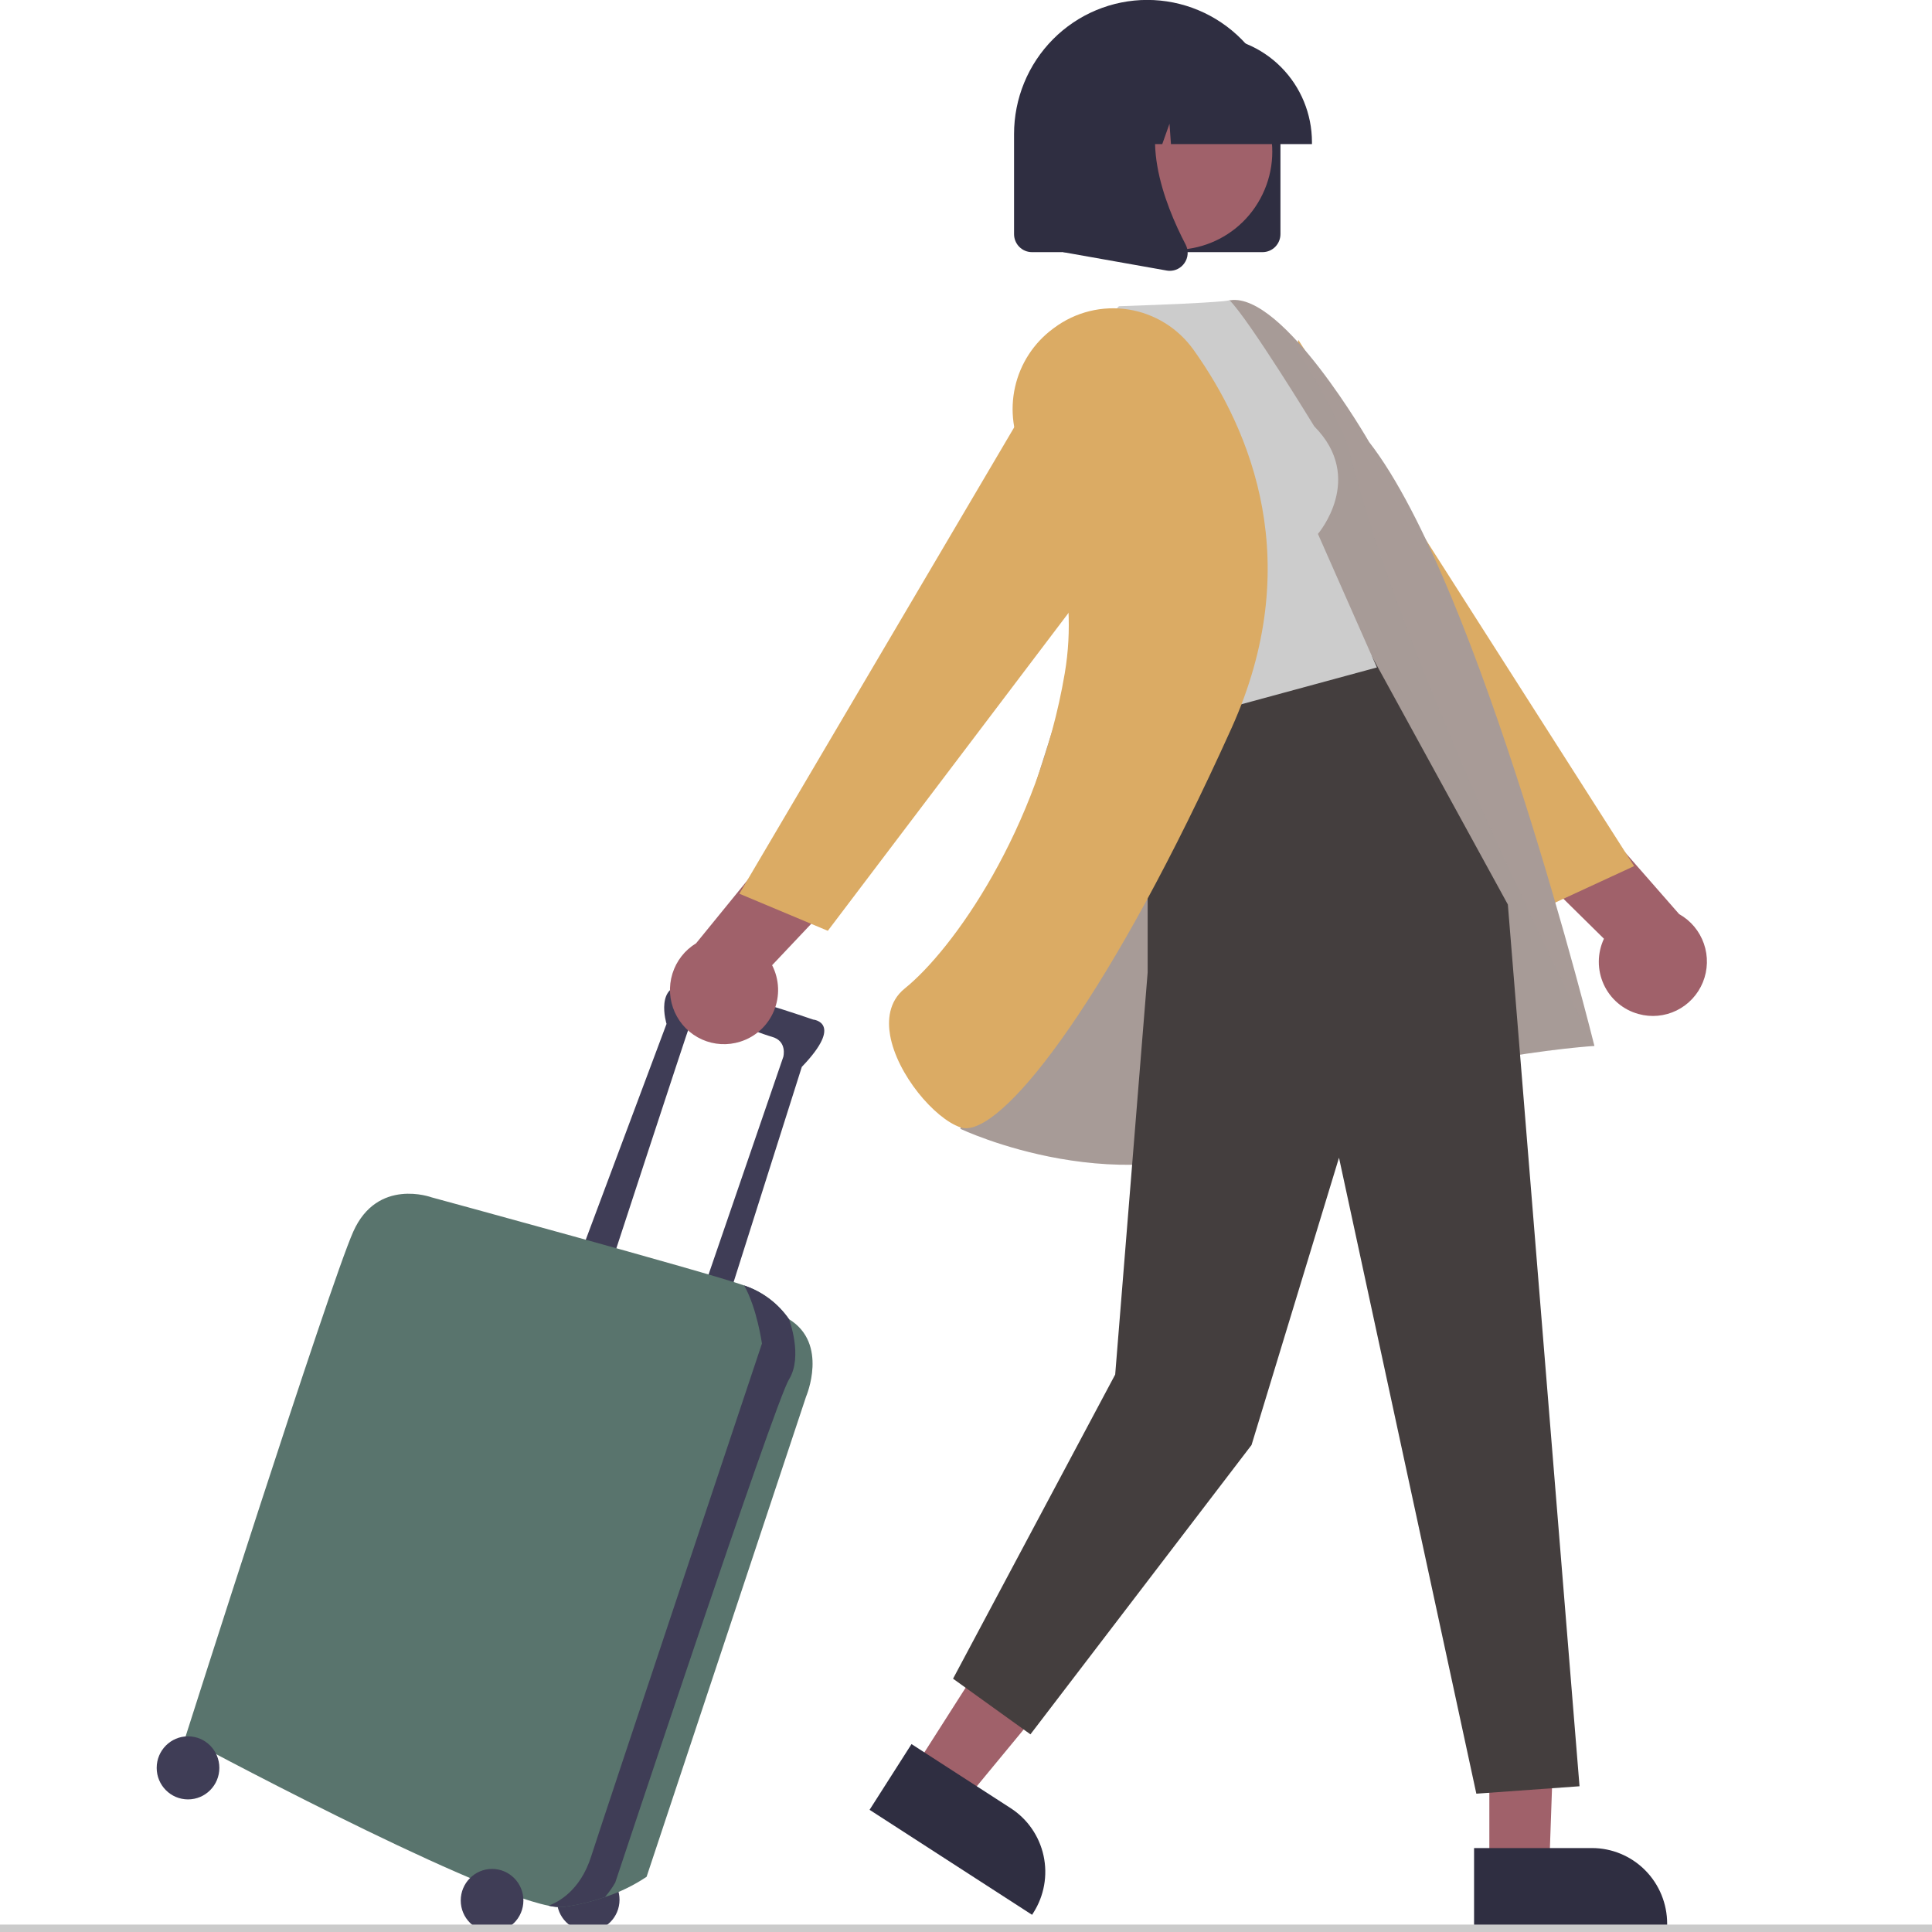 <svg width="297" height="297" viewBox="0 0 297 297" fill="none" xmlns="http://www.w3.org/2000/svg">
<g clip-path="url(#clip0_179_924)">
<path d="M251.877 155.876C253.835 156.424 255.924 156.229 257.749 155.33C259.574 154.43 261.008 152.888 261.779 150.995C262.549 149.103 262.604 146.992 261.931 145.061C261.259 143.131 259.907 141.516 258.13 140.523L240.512 120.403L225.61 123.644L246.569 144.308C246.054 145.406 245.784 146.605 245.779 147.82C245.774 149.035 246.034 150.236 246.54 151.339C247.046 152.442 247.786 153.42 248.708 154.204C249.63 154.988 250.712 155.559 251.877 155.876L251.877 155.876Z" fill="#A0616A"/>
<path d="M193.912 83.846L237.824 139.329L251.209 133.143L199.595 52.26L193.912 83.846Z" fill="#DBAB64"/>
<path d="M90.422 296.89C93.082 296.89 95.238 294.719 95.238 292.042C95.238 289.364 93.082 287.194 90.422 287.194C87.762 287.194 85.605 289.364 85.605 292.042C85.605 294.719 87.762 296.89 90.422 296.89Z" fill="#3F3D56"/>
<path d="M93.924 194.42C93.924 194.42 105.309 159.603 106.184 157.179C107.06 154.755 116.255 158.721 118.663 159.383C121.071 160.044 120.414 162.468 120.414 162.468L108.155 198.167L111.876 199.93L123.26 164.01C129.828 157.179 125.012 156.738 125.012 156.738C125.012 156.738 111.001 151.89 105.746 151.449C100.492 151.009 102.463 157.399 102.463 157.399L89.765 191.335L93.924 194.42Z" fill="#3F3D56"/>
<path d="M121.29 202.794L121.288 202.792C119.672 200.46 117.378 198.69 114.722 197.726C114.628 197.691 114.518 197.651 114.394 197.607C108.362 195.485 66.34 184.063 66.34 184.063C66.34 184.063 58.021 180.978 54.299 189.352C50.577 197.726 28.466 267.141 28.466 267.141C28.466 267.141 71.712 290.42 84.32 292.954C85.098 293.143 85.901 293.207 86.7 293.144C88.843 292.845 90.952 292.338 92.998 291.63C95.261 290.887 97.414 289.84 99.397 288.516L123.917 214.694C123.917 214.694 127.42 206.54 121.29 202.794Z" fill="#59746D"/>
<path d="M121.29 202.794L121.288 202.792C119.673 200.461 117.379 198.691 114.722 197.726C114.628 197.691 114.519 197.651 114.394 197.607C116.377 201.106 117.131 206.541 117.131 206.541C117.131 206.541 93.049 278.6 90.86 285.431C89.191 290.638 85.826 292.408 84.32 292.954C85.099 293.143 85.902 293.207 86.7 293.144C88.843 292.845 90.952 292.338 92.999 291.63C93.597 290.939 94.127 290.192 94.581 289.397C94.581 289.397 119.101 215.575 121.29 212.05C123.479 208.524 121.29 202.794 121.29 202.794Z" fill="#3F3D56"/>
<path d="M75.644 297C78.304 297 80.461 294.83 80.461 292.152C80.461 289.475 78.304 287.304 75.644 287.304C72.984 287.304 70.828 289.475 70.828 292.152C70.828 294.83 72.984 297 75.644 297Z" fill="#3F3D56"/>
<path d="M28.904 276.616C31.564 276.616 33.72 274.446 33.72 271.768C33.72 269.091 31.564 266.92 28.904 266.92C26.244 266.92 24.087 269.091 24.087 271.768C24.087 274.446 26.244 276.616 28.904 276.616Z" fill="#3F3D56"/>
<path d="M113.799 160.13C111.862 160.747 109.767 160.628 107.911 159.794C106.056 158.961 104.568 157.471 103.731 155.607C102.894 153.744 102.764 151.636 103.368 149.683C103.972 147.73 105.266 146.067 107.006 145.011L123.901 124.272L138.908 126.976L118.694 148.379C119.248 149.458 119.56 150.647 119.608 151.861C119.656 153.074 119.439 154.284 118.972 155.405C118.505 156.525 117.8 157.529 116.907 158.345C116.013 159.162 114.952 159.771 113.799 160.13L113.799 160.13Z" fill="#A0616A"/>
<path d="M228.95 251.382L239.416 251.217L238.157 287.122H228.952L228.95 251.382Z" fill="#A0616A"/>
<path d="M226.604 284.097L244.732 284.096H244.733C247.797 284.096 250.736 285.322 252.902 287.502C255.069 289.683 256.286 292.641 256.286 295.725V296.103L226.604 296.104L226.604 284.097Z" fill="#2F2E41"/>
<path d="M159.657 241.86L171.09 249.248L148.221 276.941L140.475 271.935L159.657 241.86Z" fill="#A0616A"/>
<path d="M140.123 268.112L155.378 277.97L155.379 277.971C157.957 279.637 159.772 282.266 160.425 285.28C161.077 288.293 160.514 291.444 158.859 294.039L158.656 294.357L133.678 278.216L140.123 268.112Z" fill="#2F2E41"/>
<path d="M155.584 132.222C155.584 132.222 180.986 47.299 189.149 46.151C197.313 45.004 210.466 67.942 210.466 67.942C227.519 89.843 245.104 160.787 245.104 160.787C245.104 160.787 215.789 162.633 194.36 174.109C172.931 185.585 147.642 173.528 147.642 173.528L155.584 132.222Z" fill="#A89B97"/>
<path opacity="0.1" d="M155.584 132.222C155.584 132.222 180.986 47.299 189.149 46.151C197.313 45.004 207.125 68.174 207.125 68.174C215.623 103.528 245.104 160.786 245.104 160.786C245.104 160.786 215.789 162.633 194.36 174.109C172.931 185.585 147.642 173.528 147.642 173.528L155.584 132.222Z" fill="#999999"/>
<path d="M176.425 106.813V149.486L171.435 211.301L146.509 258.06L158.406 266.613L192.396 222.135L205.84 177.972L226.953 275.737L242.815 274.596L231.798 139.047L210.894 100.893L176.425 106.813Z" fill="#443E3E"/>
<path d="M202.036 65.539C209.967 73.522 202.602 82.076 202.602 82.076L211.666 102.604L175.977 112.298L163.504 56.2L172.002 47.076C188.997 46.506 189.006 46.151 189.006 46.151C191.984 49.084 202.036 65.539 202.036 65.539Z" fill="#CCCCCC"/>
<path d="M161.87 50.534C158.92 52.718 156.85 55.9 156.041 59.495C155.232 63.09 155.737 66.859 157.464 70.109C161.553 77.966 165.951 90.136 163.683 103.496C159.579 127.675 146.424 146.045 139.096 151.945C136.545 153.999 136.456 156.99 136.83 159.137C137.876 165.136 143.655 171.944 147.652 173.308C147.921 173.398 148.203 173.443 148.486 173.44C154.98 173.443 170.952 152.626 189.306 111.964C200.737 86.64 192.44 66.335 183.468 53.76C182.29 52.114 180.8 50.721 179.083 49.659C177.366 48.598 175.458 47.89 173.467 47.576C171.477 47.263 169.444 47.349 167.487 47.832C165.53 48.315 163.688 49.184 162.067 50.388L161.87 50.534Z" fill="#DBAB64"/>
<path d="M178.8 75.017L127.257 143.09L113.661 137.388L162.381 54.705L178.8 75.017Z" fill="#DBAB64"/>
<path d="M194.089 38.761H158.637C157.908 38.76 157.209 38.468 156.693 37.949C156.178 37.43 155.888 36.726 155.887 35.992V20.611C155.886 17.903 156.414 15.222 157.443 12.72C158.471 10.218 159.979 7.945 161.88 6.03C163.782 4.115 166.04 2.596 168.525 1.559C171.01 0.523 173.673 -0.011 176.363 -0.011C179.053 -0.011 181.716 0.523 184.201 1.559C186.686 2.596 188.944 4.115 190.846 6.03C192.747 7.945 194.255 10.218 195.284 12.72C196.312 15.222 196.841 17.903 196.839 20.611V35.992C196.838 36.726 196.548 37.43 196.033 37.949C195.517 38.468 194.818 38.76 194.089 38.761V38.761Z" fill="#2F2E41"/>
<path d="M193.743 30.54C197.72 23.217 195.047 14.035 187.772 10.032C180.497 6.029 171.375 8.72 167.398 16.043C163.421 23.366 166.095 32.548 173.37 36.551C180.645 40.554 189.767 37.862 193.743 30.54Z" fill="#A0616A"/>
<path d="M201.683 22.149H180.006L179.783 19.016L178.672 22.149H175.334L174.894 15.94L172.691 22.149H166.232V21.841C166.237 17.519 167.945 13.374 170.982 10.318C174.018 7.261 178.135 5.542 182.43 5.537H185.486C189.78 5.542 193.897 7.261 196.934 10.318C199.97 13.374 201.679 17.519 201.683 21.841V22.149Z" fill="#2F2E41"/>
<path d="M179.828 41.632C179.665 41.632 179.502 41.617 179.342 41.588L163.468 38.769V12.363H180.942L180.509 12.871C174.49 19.936 179.025 31.394 182.263 37.594C182.502 38.048 182.608 38.561 182.57 39.073C182.532 39.586 182.351 40.077 182.048 40.49C181.794 40.843 181.46 41.131 181.075 41.33C180.689 41.528 180.262 41.632 179.828 41.632Z" fill="#2F2E41"/>
<path d="M-55.358 296.43C-55.358 296.279 -55.298 296.134 -55.192 296.027C-55.086 295.92 -54.942 295.86 -54.791 295.86H425.602C425.752 295.86 425.897 295.92 426.003 296.027C426.109 296.134 426.169 296.279 426.169 296.43C426.169 296.581 426.109 296.726 426.003 296.833C425.897 296.94 425.752 297 425.602 297H-54.791C-54.942 297 -55.086 296.94 -55.192 296.833C-55.298 296.726 -55.358 296.581 -55.358 296.43Z" fill="#CBCBCB"/>
</g>
<defs>
<clipPath id="clip0_179_924">
<rect width="297" height="297" fill="white"/>
</clipPath>
</defs>
</svg>
